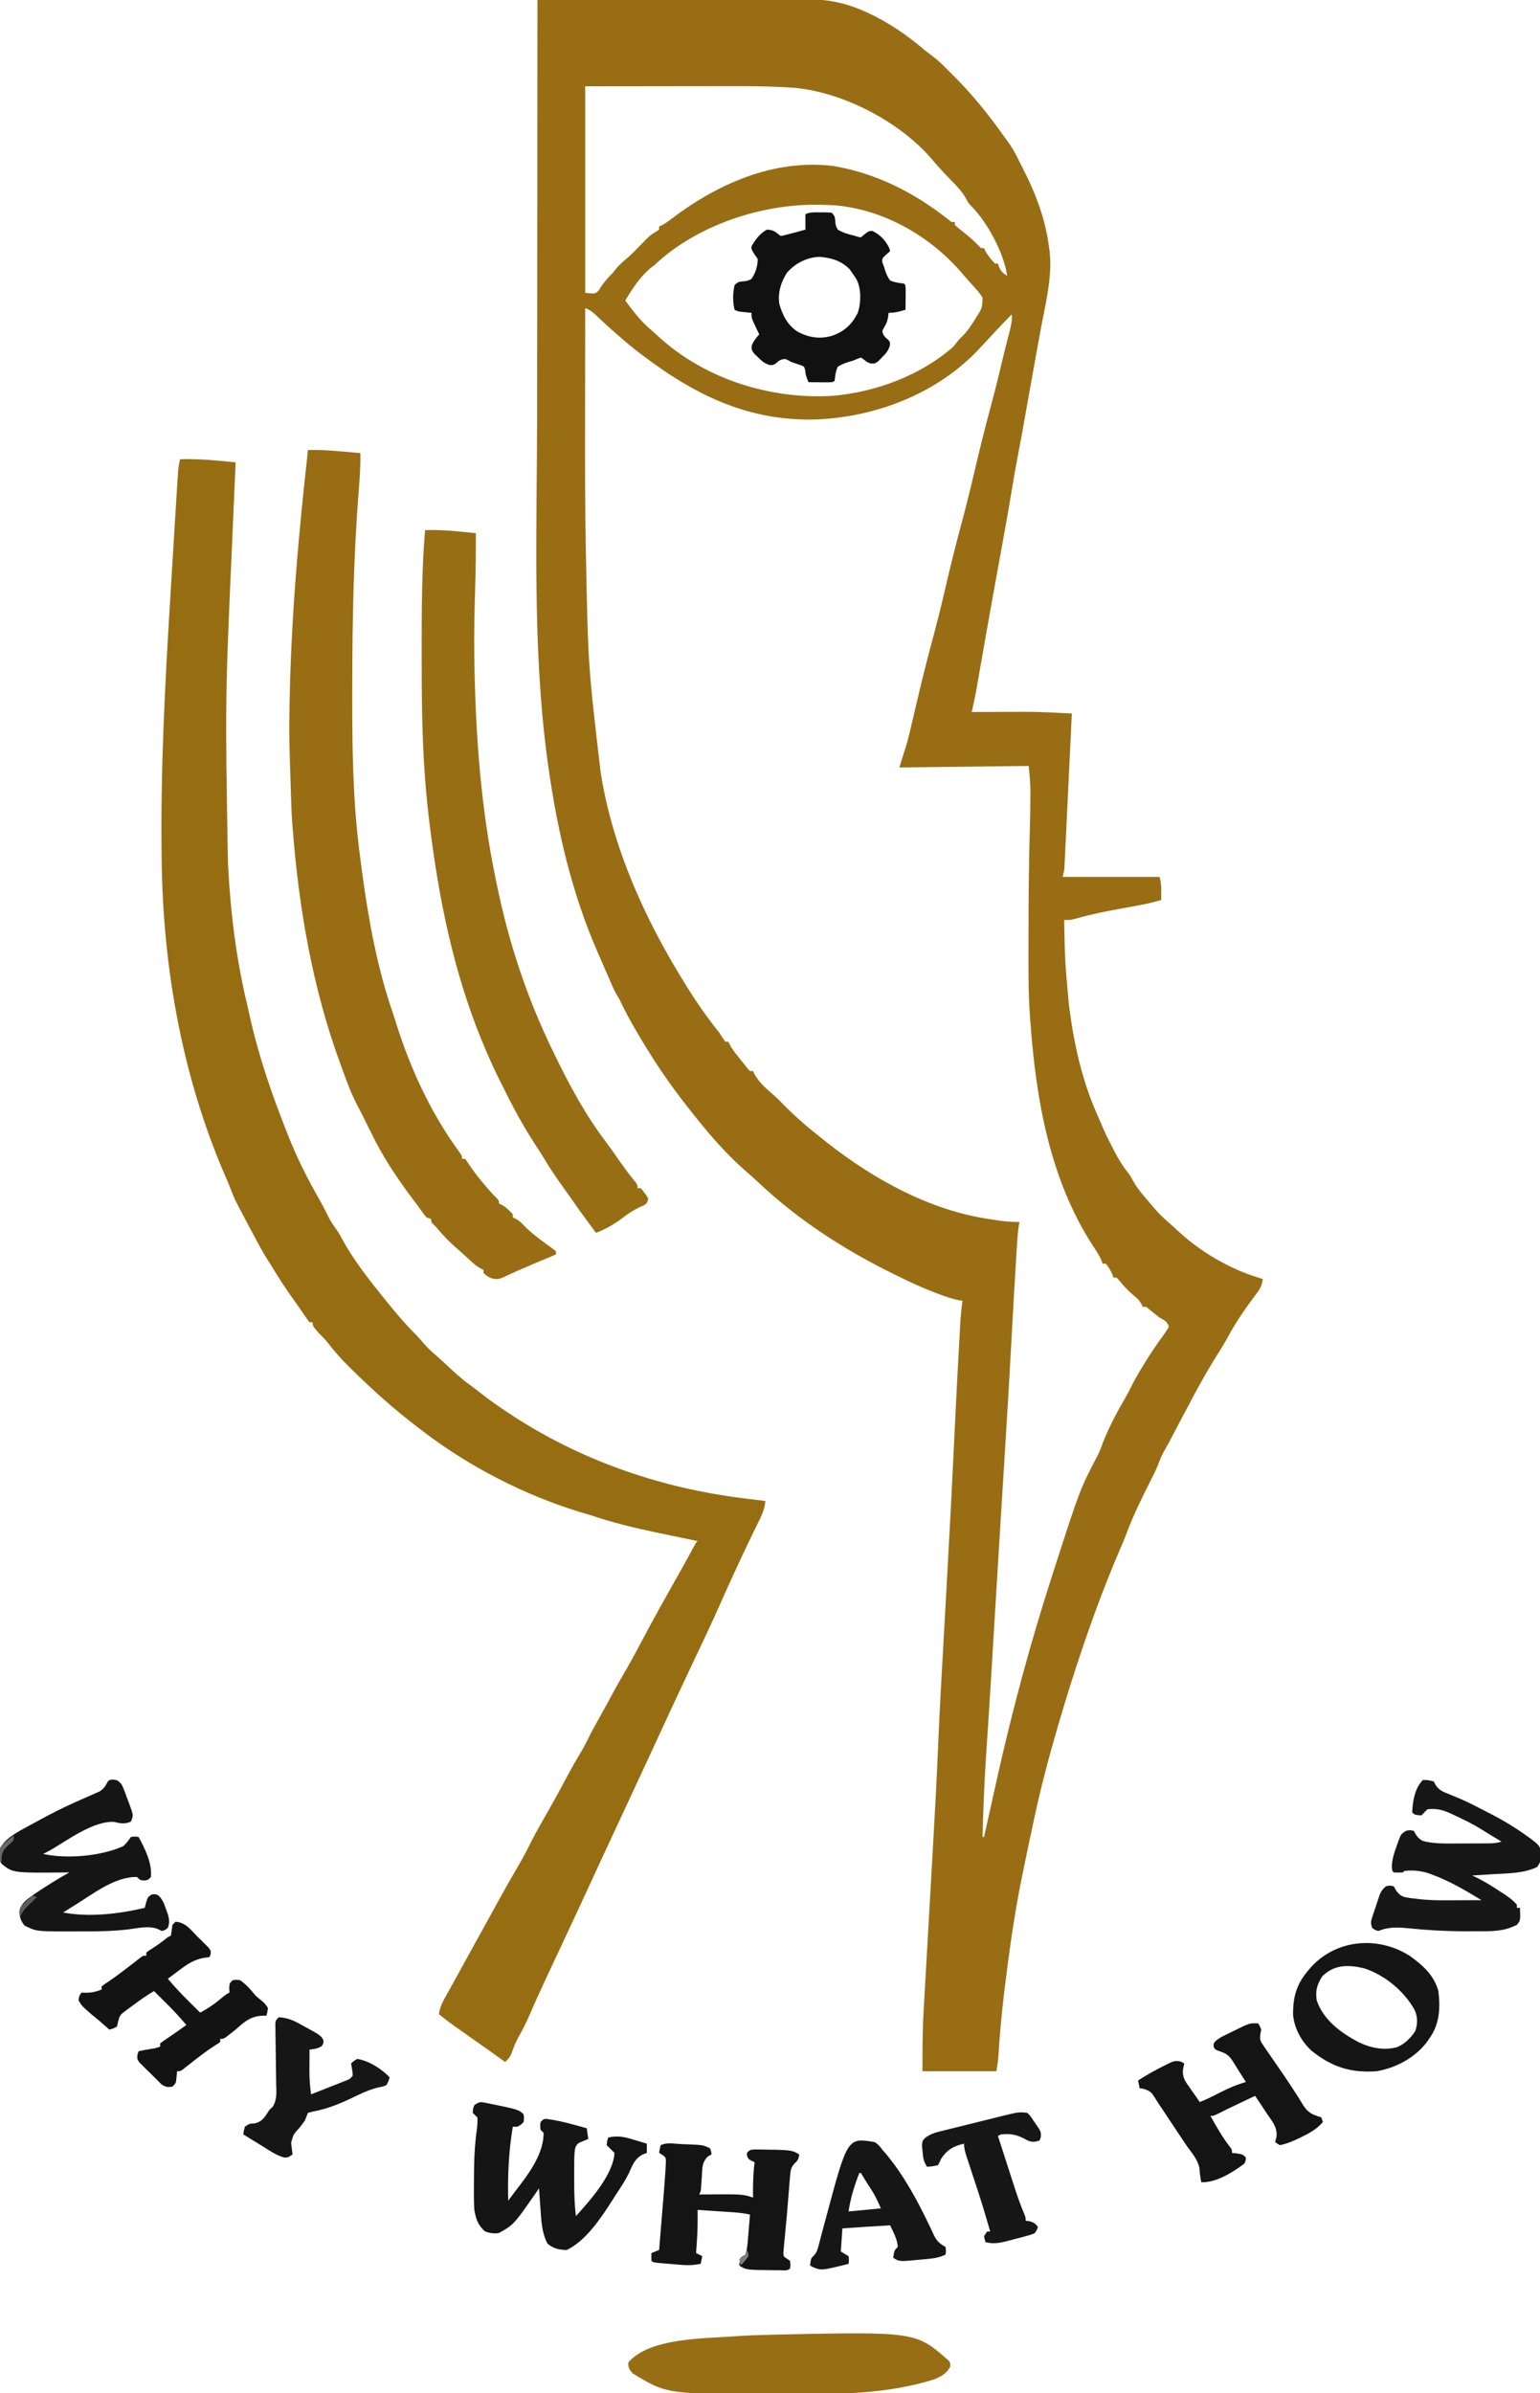 <?xml version="1.0" encoding="UTF-8"?>
<svg version="1.1" xmlns="http://www.w3.org/2000/svg" width="1000" height="1553">
<path d="M0 0 C24.531 -0.094 49.062 -0.164 73.593 -0.207 C84.985 -0.228 96.376 -0.256 107.767 -0.302 C117.7 -0.342 127.633 -0.367 137.566 -0.376 C142.822 -0.382 148.077 -0.394 153.333 -0.423 C158.289 -0.45 163.244 -0.458 168.2 -0.452 C170.01 -0.454 171.82 -0.461 173.63 -0.477 C187.751 -0.591 199.695 1.624 212.688 7.5 C213.429 7.833 214.17 8.167 214.934 8.51 C228.484 14.83 240.692 23.283 252 33 C254.295 34.786 256.606 36.548 258.93 38.297 C261.462 40.38 263.703 42.659 266 45 C267.1 46.091 268.202 47.181 269.305 48.27 C281.862 60.711 292.608 73.841 302.778 88.286 C303.598 89.436 304.431 90.576 305.276 91.706 C308.407 95.927 310.742 100.265 313 105 C313.639 106.254 314.282 107.505 314.93 108.754 C323.684 125.818 330.132 142.736 332.375 161.875 C332.472 162.616 332.569 163.357 332.669 164.12 C334.283 180.361 329.817 197.436 326.875 213.312 C326.474 215.501 326.074 217.689 325.675 219.878 C325.061 223.243 324.447 226.608 323.83 229.972 C322.453 237.488 321.101 245.008 319.77 252.531 C319.592 253.532 319.415 254.532 319.233 255.563 C318.557 259.388 317.881 263.213 317.207 267.039 C315.545 276.471 313.839 285.89 312.02 295.293 C310.616 302.568 309.333 309.856 308.137 317.168 C306.542 326.896 304.839 336.601 303.082 346.301 C302.952 347.018 302.822 347.736 302.688 348.476 C301.872 352.978 301.054 357.48 300.236 361.982 C298.935 369.141 297.639 376.301 296.344 383.461 C296.201 384.251 296.058 385.041 295.91 385.855 C292.784 403.136 289.73 420.429 286.716 437.73 C286.545 438.709 286.373 439.688 286.197 440.697 C285.885 442.479 285.575 444.261 285.267 446.043 C284.328 451.399 283.224 456.702 282 462 C283.223 461.995 284.446 461.99 285.706 461.984 C290.352 461.966 294.999 461.954 299.645 461.945 C301.636 461.94 303.626 461.933 305.617 461.925 C308.519 461.912 311.422 461.907 314.324 461.902 C315.178 461.897 316.032 461.892 316.912 461.887 C326.953 461.886 336.976 462.481 347 463 C346.37 476.23 345.736 489.46 345.096 502.69 C344.799 508.833 344.504 514.976 344.212 521.119 C343.93 527.046 343.644 532.972 343.356 538.898 C343.246 541.161 343.138 543.424 343.032 545.687 C342.882 548.852 342.728 552.018 342.573 555.183 C342.529 556.122 342.486 557.061 342.442 558.029 C342.398 558.893 342.355 559.757 342.31 560.647 C342.274 561.395 342.238 562.144 342.201 562.915 C342 565 342 565 341 569 C361.79 569 382.58 569 404 569 C404.887 572.55 405.105 575.142 405.062 578.75 C405.053 579.735 405.044 580.72 405.035 581.734 C405.018 582.856 405.018 582.856 405 584 C399.949 585.525 394.941 586.655 389.75 587.586 C388.155 587.88 386.56 588.174 384.965 588.469 C382.495 588.92 380.026 589.37 377.555 589.817 C367.901 591.57 358.436 593.533 349.004 596.252 C346 597 346 597 342 597 C342.553 624.061 342.553 624.061 345 651 C345.122 651.984 345.244 652.968 345.37 653.982 C348.34 677.238 353.572 700.775 363.062 722.312 C363.548 723.422 364.034 724.532 364.535 725.676 C365.019 726.773 365.502 727.87 366 729 C366.456 730.098 366.913 731.197 367.383 732.328 C369.303 736.812 371.552 741.118 373.812 745.438 C374.226 746.245 374.639 747.053 375.064 747.885 C377.576 752.687 380.328 757.011 383.693 761.263 C385 763 385 763 386.812 766.312 C389.784 771.736 394.017 776.305 398 781 C398.614 781.739 399.227 782.477 399.859 783.238 C403.256 787.25 406.842 790.775 410.859 794.164 C412.34 795.434 413.787 796.745 415.203 798.086 C429.767 811.83 448.839 823.141 468 829 C468.99 829.33 469.98 829.66 471 830 C470.455 834.195 469.137 836.55 466.562 839.875 C459.896 848.748 453.496 857.894 448.27 867.699 C445.389 872.919 442.137 877.932 439 883 C434.776 889.886 430.814 896.879 427 904 C426.404 905.11 425.809 906.22 425.195 907.363 C422.244 912.876 419.312 918.4 416.406 923.938 C415.965 924.778 415.524 925.618 415.069 926.484 C414.212 928.119 413.356 929.755 412.501 931.391 C410.655 934.912 408.785 938.403 406.785 941.84 C405.162 944.713 404.062 947.512 402.957 950.609 C401.515 954.212 399.728 957.63 397.974 961.09 C392.208 972.488 386.593 983.93 382.164 995.922 C380.931 999.181 379.577 1002.367 378.188 1005.562 C375.705 1011.3 373.326 1017.072 371 1022.875 C370.538 1024.023 370.538 1024.023 370.067 1025.194 C364.57 1038.969 359.548 1052.905 354.75 1066.938 C354.47 1067.755 354.191 1068.572 353.902 1069.414 C348.186 1086.157 342.942 1103.014 338 1120 C337.703 1121.016 337.703 1121.016 337.4 1122.052 C331.99 1140.571 327.06 1159.131 323 1178 C322.772 1179.058 322.772 1179.058 322.539 1180.137 C321.328 1185.755 320.129 1191.377 318.938 1197 C318.697 1198.132 318.697 1198.132 318.452 1199.287 C317.274 1204.853 316.13 1210.424 315 1216 C314.707 1217.437 314.707 1217.437 314.407 1218.904 C310.911 1236.129 308.199 1253.393 305.875 1270.812 C305.703 1272.087 305.53 1273.361 305.353 1274.674 C302.652 1294.697 300.489 1314.692 299.262 1334.859 C299.006 1337.924 298.506 1340.966 298 1344 C282.16 1344 266.32 1344 250 1344 C250 1330.649 250.003 1317.519 250.794 1304.232 C250.88 1302.706 250.966 1301.179 251.051 1299.653 C251.232 1296.416 251.417 1293.179 251.606 1289.942 C251.907 1284.77 252.199 1279.597 252.489 1274.424 C252.953 1266.195 253.423 1257.965 253.895 1249.736 C254.834 1233.381 255.762 1217.026 256.686 1200.671 C256.836 1198.019 256.986 1195.367 257.137 1192.715 C258.27 1172.687 259.352 1152.661 260.185 1132.617 C261.179 1108.716 262.571 1084.836 263.914 1060.952 C264.703 1046.923 265.482 1032.893 266.258 1018.863 C266.315 1017.823 266.315 1017.823 266.374 1016.761 C267.753 991.824 269.046 966.884 270.25 941.938 C270.328 940.316 270.407 938.695 270.485 937.074 C270.543 935.888 270.543 935.888 270.601 934.678 C270.787 930.827 270.974 926.976 271.16 923.125 C271.195 922.395 271.231 921.664 271.267 920.912 C272.018 905.417 272.835 889.927 273.688 874.438 C273.749 873.312 273.81 872.187 273.872 871.027 C274.041 867.933 274.213 864.84 274.387 861.746 C274.458 860.423 274.458 860.423 274.531 859.073 C274.822 854.01 275.316 849.025 276 844 C275.194 843.899 274.389 843.799 273.559 843.695 C269.198 842.843 265.216 841.429 261.062 839.875 C260.224 839.563 259.386 839.251 258.522 838.929 C250.811 836.011 243.391 832.643 236 829 C234.74 828.389 233.479 827.779 232.219 827.168 C199.794 811.329 169.353 791.785 143.098 766.914 C140.808 764.745 138.475 762.657 136.062 760.625 C123.383 749.674 112.368 737.104 102 724 C101.358 723.199 100.716 722.399 100.055 721.574 C89.93 708.889 80.518 695.827 72 682 C71.552 681.274 71.104 680.547 70.643 679.799 C64.828 670.332 59.192 660.879 54.402 650.848 C53.066 648.023 53.066 648.023 51.504 645.559 C49.692 642.476 48.372 639.301 47 636 C45.959 633.646 44.917 631.291 43.875 628.938 C42.92 626.746 41.969 624.553 41.021 622.359 C40.338 620.781 39.651 619.204 38.959 617.629 C22.214 579.293 12.756 538.297 7 497 C6.747 495.201 6.747 495.201 6.489 493.365 C-3.458 419.916 -0.327 343.12 -0.207 269.138 C-0.192 259.772 -0.19 250.406 -0.187 241.04 C-0.183 224.357 -0.17 207.675 -0.151 190.992 C-0.132 174.854 -0.118 158.716 -0.11 142.578 C-0.109 141.572 -0.109 140.565 -0.108 139.528 C-0.106 134.475 -0.103 129.422 -0.101 124.369 C-0.08 82.913 -0.045 41.456 0 0 Z M31 56 C31 100.22 31 144.44 31 190 C37.519 190.763 37.519 190.763 39.82 188.426 C40.466 187.38 40.466 187.38 41.125 186.312 C43.464 182.779 45.953 179.967 49 177 C49.619 176.196 50.237 175.391 50.875 174.562 C53.136 171.836 55.572 169.723 58.281 167.461 C61.344 164.858 64.091 161.945 66.875 159.051 C72.849 152.929 72.849 152.929 76.5 150.625 C77.325 150.089 78.15 149.553 79 149 C79 148.34 79 147.68 79 147 C79.584 146.726 80.168 146.453 80.77 146.171 C82.945 145.029 84.741 143.772 86.676 142.266 C116.682 119.413 153.072 103.195 191.5 107.625 C219.532 112.157 244.582 124.933 266.742 142.383 C268.808 144.194 268.808 144.194 271 144 C271 144.66 271 145.32 271 146 C272.658 147.475 274.378 148.881 276.125 150.25 C279.443 152.893 282.629 155.497 285.562 158.562 C286.367 159.367 287.171 160.171 288 161 C288.66 161 289.32 161 290 161 C290.227 161.536 290.454 162.072 290.688 162.625 C292.456 165.825 294.537 168.29 297 171 C297.66 171 298.32 171 299 171 C299.248 171.763 299.495 172.526 299.75 173.312 C301.11 176.236 302.316 177.3 305 179 C303.005 164.289 291.953 143.839 281.445 133.465 C280 132 280 132 278.273 128.812 C275.743 124.238 272.251 120.726 268.625 117 C267.324 115.647 266.025 114.293 264.727 112.938 C264.1 112.283 263.474 111.629 262.828 110.955 C260.561 108.53 258.401 106.028 256.264 103.488 C235.551 79.107 198.765 59.957 167 57 C150.662 55.808 134.284 55.866 117.914 55.902 C115.673 55.904 113.431 55.905 111.19 55.905 C103.002 55.911 94.813 55.925 86.625 55.938 C68.269 55.958 49.913 55.979 31 56 Z M76 172 C75.154 172.639 74.309 173.279 73.438 173.938 C66.455 179.846 61.698 187.232 57 195 C62.152 201.975 67.204 208.51 73.836 214.148 C76.061 216.053 78.215 218.023 80.375 220 C110.141 246.369 151.755 259.163 191.068 256.88 C218.992 254.716 248.877 243.664 270 225 C271.353 223.349 272.686 221.682 274 220 C274.81 219.22 275.619 218.44 276.453 217.637 C279.393 214.593 281.528 211.393 283.75 207.812 C284.347 206.87 284.347 206.87 284.957 205.908 C288.776 199.927 288.776 199.927 289 193 C287.379 190.638 285.859 188.705 283.938 186.625 C283.433 186.056 282.929 185.488 282.409 184.902 C281.404 183.77 280.393 182.644 279.376 181.523 C277.649 179.611 275.983 177.649 274.312 175.688 C253.851 152.627 224.638 136.072 193.562 133.25 C191.376 133.139 189.188 133.058 187 133 C185.684 132.96 184.368 132.92 183.012 132.879 C145.844 132.112 103.362 146.112 76 172 Z M31 200 C30.976 216.217 30.959 232.433 30.948 248.65 C30.943 256.186 30.936 263.723 30.925 271.259 C30.88 300.441 30.846 329.619 31.449 358.797 C31.469 359.775 31.489 360.753 31.51 361.76 C32.894 431.655 32.894 431.655 41 501 C41.145 501.888 41.29 502.777 41.44 503.692 C49.398 551.264 69.763 596.236 95 637 C95.557 637.911 96.114 638.823 96.688 639.762 C103.185 650.211 110.286 660.413 118 670 C118.701 671.093 119.403 672.186 120.125 673.312 C120.744 674.199 121.362 675.086 122 676 C122.66 676 123.32 676 124 676 C124.273 676.584 124.547 677.169 124.828 677.771 C126.758 681.441 129.414 684.523 132 687.75 C132.547 688.447 133.093 689.145 133.656 689.863 C134.182 690.522 134.708 691.181 135.25 691.859 C135.73 692.462 136.209 693.065 136.703 693.687 C137.131 694.12 137.559 694.553 138 695 C138.66 695 139.32 695 140 695 C140.227 695.536 140.454 696.072 140.688 696.625 C143.803 702.263 148.253 706.216 153.09 710.348 C155.52 712.45 157.758 714.7 160 717 C167.812 725.005 176.209 732.094 185 739 C185.99 739.785 186.98 740.57 188 741.379 C218.23 765.166 254.551 785.248 293 791 C293.659 791.1 294.318 791.2 294.997 791.303 C303.956 792.675 303.956 792.675 313 793 C312.773 794.202 312.773 794.202 312.541 795.428 C311.899 799.669 311.615 803.874 311.352 808.152 C311.298 809.015 311.245 809.878 311.19 810.768 C309.984 830.312 308.829 849.858 307.789 869.411 C306.297 897.35 304.603 925.274 302.848 953.197 C302.229 963.06 301.616 972.923 301.001 982.786 C300.847 985.261 300.693 987.737 300.539 990.213 C298.991 1015.036 297.491 1039.862 296.01 1064.689 C295.034 1081.065 294.049 1097.44 292.983 1113.81 C292.841 1115.991 292.699 1118.173 292.558 1120.354 C292.131 1126.939 291.698 1133.524 291.255 1140.108 C290.112 1157.399 289.463 1174.679 289 1192 C289.33 1192 289.66 1192 290 1192 C290.211 1191.046 290.422 1190.091 290.639 1189.108 C293.08 1178.069 295.534 1167.033 298 1156 C298.266 1154.808 298.532 1153.616 298.807 1152.388 C308.609 1108.684 320.256 1065.621 334 1023 C334.547 1021.298 334.547 1021.298 335.105 1019.562 C352.353 966.168 352.353 966.168 363.996 943.996 C365.238 941.527 366.141 938.96 367.078 936.363 C370.838 926.723 375.635 917.579 380.803 908.631 C382.621 905.481 384.356 902.327 385.953 899.059 C388.092 894.725 390.534 890.615 393.062 886.5 C393.767 885.345 393.767 885.345 394.485 884.166 C398.318 877.945 402.412 871.93 406.735 866.039 C407.899 864.411 408.96 862.71 410 861 C408.701 857.104 407.526 857.057 404 855 C401.635 853.174 399.308 851.309 396.988 849.426 C395.137 847.806 395.137 847.806 393 848 C392.746 847.407 392.492 846.814 392.23 846.203 C390.864 843.756 389.483 842.507 387.312 840.75 C383.596 837.629 380.51 834.26 377.445 830.504 C376.968 830.008 376.491 829.511 376 829 C375.34 829 374.68 829 374 829 C373.732 828.258 373.464 827.515 373.188 826.75 C372.047 824.109 370.906 822.144 369 820 C368.34 820 367.68 820 367 820 C366.754 819.304 366.508 818.608 366.254 817.891 C364.807 814.555 362.966 811.769 360.938 808.75 C332.544 765.254 323.615 712.976 320 662 C319.904 660.708 319.809 659.417 319.71 658.086 C318.66 642.396 318.845 626.661 318.871 610.944 C318.875 608.541 318.877 606.138 318.878 603.735 C318.89 581.937 319.074 560.154 319.714 538.364 C319.926 531.061 320.063 523.76 320.094 516.453 C320.103 515.256 320.103 515.256 320.113 514.035 C320.118 508.233 319.584 502.844 319 497 C277.42 497.495 277.42 497.495 235 498 C236.65 492.72 238.3 487.44 240 482 C241.028 478.022 242.017 474.063 242.938 470.062 C243.449 467.891 243.961 465.719 244.473 463.547 C244.982 461.365 245.491 459.182 246 457 C249.308 442.874 252.809 428.818 256.585 414.811 C259.375 404.456 261.964 394.075 264.389 383.63 C267.724 369.274 271.226 354.981 275.062 340.75 C278.028 329.749 280.813 318.728 283.389 307.63 C287.025 291.975 290.917 276.412 295.102 260.895 C297.508 251.94 299.739 242.961 301.836 233.93 C302.653 230.423 303.518 226.932 304.414 223.445 C304.648 222.533 304.882 221.62 305.122 220.68 C305.569 218.945 306.02 217.212 306.477 215.48 C307.482 211.568 308.288 208.078 308 204 C304.624 207.326 301.361 210.734 298.144 214.213 C295.687 216.869 293.211 219.507 290.735 222.145 C289.675 223.278 288.619 224.415 287.569 225.559 C260.776 254.715 221.12 270.313 182.062 272.137 C147.692 273.394 117.795 263.343 89 245 C87.997 244.364 86.994 243.729 85.961 243.074 C80.043 239.222 74.344 235.098 68.688 230.875 C68.03 230.384 67.372 229.893 66.694 229.387 C62.316 226.084 58.127 222.61 54 219 C53.336 218.429 52.672 217.858 51.988 217.27 C48.925 214.606 45.897 211.914 42.93 209.145 C42.394 208.647 41.859 208.149 41.307 207.635 C40.242 206.642 39.181 205.645 38.124 204.644 C35.748 202.43 34.123 201.041 31 200 Z " fill="#986D13" transform="translate(349,0)"/>
<path d="M0 0 C8.596 -0.264 16.972 0.184 25.523 1.008 C26.535 1.103 27.546 1.197 28.589 1.295 C31.059 1.527 33.53 1.762 36 2 C35.955 3.006 35.91 4.012 35.864 5.048 C35.257 18.686 34.668 32.325 34.087 45.963 C34.028 47.347 33.969 48.73 33.91 50.114 C29.182 155.533 29.182 155.533 31 261 C31.054 262.124 31.108 263.248 31.163 264.406 C32.676 294.186 36.39 323.999 43.294 353.018 C43.949 355.783 44.569 358.553 45.176 361.328 C50.882 386.988 59.309 411.613 69 436 C69.343 436.875 69.686 437.751 70.04 438.652 C75.592 452.809 82.304 466.206 89.846 479.402 C91.939 483.071 93.913 486.757 95.75 490.562 C97.465 494.086 99.424 497.131 101.773 500.258 C103.063 502.09 104.085 503.954 105.125 505.938 C112.474 519.481 122.362 532.037 132 544 C132.674 544.839 133.348 545.678 134.043 546.543 C139.97 553.852 146.029 561.029 152.688 567.688 C154.532 569.532 156.158 571.37 157.812 573.375 C160.506 576.552 163.425 579.223 166.598 581.914 C169.051 584.044 171.422 586.244 173.793 588.465 C178.325 592.706 182.811 596.848 187.871 600.461 C190.101 602.073 192.259 603.764 194.421 605.465 C202.006 611.406 209.878 616.821 218 622 C218.579 622.369 219.158 622.739 219.755 623.12 C263.484 650.739 312.838 667.437 364 674 C364.878 674.116 365.756 674.231 366.661 674.351 C371.104 674.935 375.548 675.489 380 676 C379.483 682.023 376.895 686.798 374.25 692.125 C373.247 694.183 372.246 696.241 371.246 698.301 C370.717 699.387 370.189 700.473 369.644 701.592 C366.808 707.471 364.058 713.391 361.312 719.312 C360.761 720.501 360.209 721.69 359.641 722.915 C356.253 730.239 352.928 737.588 349.673 744.972 C346.557 752.033 343.299 759.023 340 766 C339.48 767.1 339.48 767.1 338.949 768.222 C337.048 772.241 335.143 776.26 333.238 780.277 C323.377 801.08 313.699 821.967 304.062 842.875 C299.173 853.482 294.242 864.068 289.299 874.65 C285.189 883.449 281.089 892.253 277 901.062 C276.484 902.173 275.969 903.283 275.438 904.427 C272.961 909.765 270.489 915.106 268.023 920.449 C264.9 927.22 261.765 933.986 258.625 940.75 C258.341 941.362 258.057 941.975 257.764 942.606 C254.527 949.579 251.283 956.548 248 963.5 C244.457 971.01 240.941 978.534 237.438 986.062 C237.153 986.673 236.869 987.284 236.576 987.913 C233.314 994.926 230.106 1001.952 227.062 1009.062 C224.771 1014.388 222.206 1019.422 219.344 1024.461 C217.559 1027.833 216.234 1031.315 214.957 1034.906 C213.942 1037.128 212.822 1038.398 211 1040 C210.105 1039.359 209.211 1038.719 208.289 1038.059 C200.168 1032.246 200.168 1032.246 192 1026.5 C187.881 1023.624 183.78 1020.725 179.688 1017.812 C179.1 1017.396 178.513 1016.98 177.908 1016.551 C174.519 1014.133 171.225 1011.632 168 1009 C168.589 1005.236 169.663 1002.409 171.512 999.086 C172.023 998.159 172.534 997.232 173.061 996.277 C173.597 995.32 174.134 994.362 174.688 993.375 C175.205 992.44 175.723 991.506 176.256 990.543 C177.306 988.647 178.358 986.752 179.413 984.859 C180.996 982.007 182.562 979.146 184.121 976.281 C186.516 971.883 188.936 967.499 191.375 963.125 C194.539 957.445 197.686 951.757 200.816 946.059 C202.19 943.56 203.563 941.061 204.938 938.562 C205.282 937.936 205.626 937.31 205.981 936.664 C210.272 928.868 214.627 921.116 219.125 913.438 C222.382 907.878 225.404 902.291 228.211 896.488 C231.334 890.398 234.766 884.479 238.156 878.534 C243.075 869.908 247.837 861.204 252.5 852.438 C254.615 848.497 256.793 844.628 259.125 840.812 C260.983 837.763 262.686 834.71 264.25 831.5 C267.022 825.821 270.115 820.333 273.199 814.82 C275.739 810.277 278.239 805.718 280.688 801.125 C283.446 795.971 286.357 790.925 289.32 785.887 C293.777 778.227 297.876 770.366 302.041 762.545 C308.248 750.897 314.7 739.392 321.187 727.897 C322.354 725.828 323.521 723.758 324.688 721.688 C325.06 721.026 325.433 720.364 325.818 719.683 C328.566 714.797 331.256 709.881 333.906 704.941 C335 703 335 703 336 702 C335.414 701.88 334.829 701.76 334.225 701.636 C326.812 700.113 319.405 698.561 312 697 C310.851 696.759 309.703 696.519 308.52 696.271 C294.742 693.37 281.277 690.149 267.936 685.638 C265.272 684.76 262.573 684.014 259.875 683.25 C223.709 672.147 188.053 653.968 158 631 C156.956 630.21 155.912 629.42 154.836 628.605 C139.321 616.813 125.025 604.081 111.188 590.375 C110.399 589.6 109.611 588.825 108.799 588.026 C104.11 583.344 99.858 578.501 95.818 573.249 C94.003 571.004 92.06 569.019 90 567 C86 562.333 86 562.333 86 560 C85.34 560 84.68 560 84 560 C82.625 558.305 82.625 558.305 81 555.875 C78.901 552.781 76.798 549.699 74.598 546.676 C69.003 538.988 63.902 531.152 59 523 C58.128 521.623 57.254 520.248 56.375 518.875 C53.353 514.042 50.682 509.027 48 504 C47.643 503.332 47.287 502.663 46.919 501.975 C45.736 499.755 44.555 497.534 43.375 495.312 C43.003 494.612 42.631 493.911 42.247 493.19 C35.284 480.029 35.284 480.029 33.125 474.375 C31.612 470.496 29.991 466.685 28.312 462.875 C1.283 399.672 -10.974 330.555 -12 262 C-12.011 261.291 -12.022 260.582 -12.033 259.851 C-12.869 203.056 -9.913 146.313 -6.41 89.649 C-6.084 84.372 -5.762 79.094 -5.443 73.816 C-4.582 59.585 -3.716 45.355 -2.832 31.125 C-2.762 29.998 -2.693 28.871 -2.621 27.709 C-2.419 24.473 -2.211 21.236 -2 18 C-1.921 16.751 -1.842 15.501 -1.761 14.214 C-1.678 12.965 -1.596 11.716 -1.51 10.43 C-1.437 9.295 -1.363 8.161 -1.287 6.992 C-1.052 4.538 -0.69 2.357 0 0 Z " fill="#976D12" transform="translate(117,298)"/>
<path d="M0 0 C7.598 -0.153 15.06 0.32 22.625 1 C23.725 1.095 24.824 1.191 25.957 1.289 C28.638 1.522 31.319 1.759 34 2 C34.193 10.64 33.512 19.167 32.832 27.771 C29.683 68.389 28.804 108.919 28.755 149.645 C28.75 152.695 28.742 155.746 28.734 158.796 C28.686 179.317 28.845 199.796 29.906 220.293 C29.966 221.463 29.966 221.463 30.027 222.657 C30.835 238.024 32.322 253.313 34.395 268.561 C34.494 269.288 34.593 270.015 34.695 270.765 C34.795 271.502 34.896 272.24 35 273 C35.153 274.132 35.153 274.132 35.309 275.286 C39.475 305.912 45.135 336.749 55.32 366.009 C56.022 368.065 56.672 370.132 57.312 372.207 C66.345 401.105 79.871 430.452 97.855 454.953 C100 458 100 458 100 460 C100.66 460 101.32 460 102 460 C103.34 461.73 103.34 461.73 104.938 464.188 C107.961 468.64 111.206 472.781 114.688 476.875 C115.151 477.422 115.614 477.969 116.092 478.532 C118.095 480.871 120.119 483.115 122.332 485.258 C124 487 124 487 124 489 C124.557 489.227 125.114 489.454 125.688 489.688 C128.662 491.376 130.72 493.467 133 496 C133 496.66 133 497.32 133 498 C133.594 498.264 134.189 498.529 134.801 498.801 C137.081 500.044 138.431 501.292 140.188 503.188 C144.801 507.939 149.998 511.826 155.352 515.703 C156.081 516.234 156.811 516.765 157.562 517.312 C158.224 517.783 158.885 518.254 159.566 518.738 C160.039 519.155 160.513 519.571 161 520 C161 520.66 161 521.32 161 522 C159.905 522.461 159.905 522.461 158.788 522.93 C155.42 524.348 152.054 525.768 148.688 527.188 C147.54 527.67 146.392 528.153 145.209 528.65 C138.827 531.344 132.507 534.113 126.261 537.111 C123.12 538.346 121.127 538.22 118 537 C115.625 535.562 115.625 535.562 114 534 C114 533.34 114 532.68 114 532 C113.435 531.754 112.871 531.508 112.289 531.254 C109.601 529.781 107.627 528.017 105.375 525.938 C101.886 522.731 98.371 519.567 94.812 516.438 C91.073 513.08 87.698 509.578 84.473 505.727 C83.023 503.965 83.023 503.965 81.309 502.398 C80 501 80 501 80 499 C79.01 498.67 78.02 498.34 77 498 C75.605 496.434 75.605 496.434 74.188 494.438 C73.662 493.708 73.136 492.978 72.594 492.227 C72.068 491.492 71.542 490.757 71 490 C70.065 488.769 69.128 487.54 68.188 486.312 C57.94 472.622 48.382 458.442 41 443 C40.003 440.988 38.997 438.979 37.99 436.972 C36.949 434.898 35.914 432.82 34.879 430.742 C33.803 428.589 32.711 426.451 31.59 424.32 C28.026 417.513 25.401 410.411 22.796 403.197 C22.227 401.627 21.652 400.06 21.073 398.495 C2.941 349.279 -5.987 297.174 -10 245 C-10.064 244.186 -10.128 243.372 -10.193 242.533 C-10.602 237.026 -10.826 231.52 -11 226 C-11.021 225.347 -11.042 224.694 -11.063 224.022 C-12.303 184.918 -12.303 184.918 -12 167 C-11.984 165.992 -11.984 165.992 -11.967 164.965 C-11.049 109.661 -6.19 54.951 0 0 Z " fill="#986D13" transform="translate(200,292)"/>
<path d="M0 0 C11.081 -0.413 21.996 0.837 33 2 C33.062 13.579 32.914 25.134 32.572 36.708 C32.133 51.807 31.755 66.894 32 82 C32.018 83.213 32.036 84.426 32.054 85.676 C32.809 132.971 36.283 180.641 46 227 C46.223 228.088 46.445 229.176 46.675 230.297 C54.418 267.907 66.191 303.49 83 338 C83.598 339.234 83.598 339.234 84.208 340.493 C93.586 359.76 103.939 379.154 116.93 396.25 C120.335 400.774 123.546 405.437 126.79 410.078 C129.417 413.819 132.095 417.466 135 421 C138 424.75 138 424.75 138 427 C138.66 427 139.32 427 140 427 C141.324 428.426 141.324 428.426 142.688 430.312 C143.374 431.235 143.374 431.235 144.074 432.176 C144.532 433.079 144.532 433.079 145 434 C144 437 144 437 141.996 438.176 C140.73 438.738 140.73 438.738 139.438 439.312 C135.216 441.313 131.736 443.575 128.074 446.449 C122.802 450.391 117.16 453.68 111 456 C99.957 441.022 99.957 441.022 94.805 433.578 C93.431 431.616 92.041 429.671 90.633 427.734 C85.794 421.067 81.246 414.333 76.992 407.27 C75.274 404.45 73.505 401.682 71.697 398.921 C63.942 387.068 57.221 374.721 51 362 C50.52 361.062 50.041 360.123 49.547 359.156 C45.339 350.918 41.543 342.541 38 334 C37.629 333.106 37.257 332.212 36.875 331.291 C18.449 286.418 8.893 238.986 3 191 C2.914 190.31 2.828 189.621 2.739 188.91 C1.581 179.623 0.685 170.333 0 161 C-0.051 160.306 -0.102 159.611 -0.155 158.896 C-2.035 132.85 -2.184 106.787 -2.188 80.688 C-2.188 79.91 -2.189 79.133 -2.189 78.333 C-2.205 52.226 -2.147 26.035 0 0 Z " fill="#986E14" transform="translate(276,344)"/>
<path d="M0 0 C91.812 -1.953 91.812 -1.953 112.981 16.57 C114.263 18.066 114.263 18.066 114.388 20.441 C112.478 24.897 108.404 27.202 104.033 28.967 C74.215 38.426 43.12 38.705 12.189 38.516 C8.444 38.5 4.7 38.51 0.955 38.52 C-69.657 38.664 -69.657 38.664 -91.925 25.129 C-94.123 22.627 -94.901 21.421 -94.737 18.066 C-80.893 1.839 -45.095 2.604 -25.737 1.066 C-17.162 0.461 -8.592 0.208 0 0 Z " fill="#986E14" transform="translate(502.737,1514.934)"/>
<path d="M0 0 C1.034 -0.018 1.034 -0.018 2.09 -0.037 C3.895 -0.042 5.699 0.066 7.5 0.188 C9.903 2.59 9.672 3.3 9.938 6.562 C10.305 9.024 10.305 9.024 11.5 11.188 C14.981 13.255 18.583 14.245 22.5 15.188 C23.226 15.425 23.951 15.662 24.699 15.906 C25.293 15.999 25.888 16.092 26.5 16.188 C27.304 15.527 28.109 14.867 28.938 14.188 C31.5 12.188 31.5 12.188 33.875 12 C38.872 14.26 42.544 18.233 44.938 23.125 C45.123 23.806 45.309 24.486 45.5 25.188 C44.654 25.909 43.809 26.631 42.938 27.375 C40.272 29.851 40.272 29.851 40.438 32.438 C40.788 33.345 41.139 34.252 41.5 35.188 C41.718 35.929 41.936 36.67 42.16 37.434 C43.043 40.001 43.881 42.002 45.5 44.188 C48.47 45.503 51.299 45.824 54.5 46.188 C55.5 47.188 55.5 47.188 55.598 50.785 C55.591 52.273 55.579 53.762 55.562 55.25 C55.558 56.009 55.553 56.767 55.549 57.549 C55.537 59.428 55.519 61.308 55.5 63.188 C51.623 64.38 48.584 65.188 44.5 65.188 C44.397 66.054 44.294 66.92 44.188 67.812 C43.5 71.188 43.5 71.188 41.812 74.312 C40.198 77.026 40.198 77.026 41.125 79.375 C42.435 81.236 42.435 81.236 44.188 82.625 C45.5 84.188 45.5 84.188 45.348 86.48 C44.287 89.867 42.739 91.549 40.25 94.062 C39.482 94.864 38.713 95.666 37.922 96.492 C35.5 98.188 35.5 98.188 32.828 98.051 C30.5 97.188 30.5 97.188 28.5 95.5 C27.84 95.067 27.18 94.634 26.5 94.188 C24.809 94.79 23.145 95.469 21.5 96.188 C20.64 96.436 19.78 96.685 18.895 96.941 C16.165 97.796 13.905 98.627 11.5 100.188 C10.091 103.162 9.809 105.943 9.5 109.188 C8.5 110.188 8.5 110.188 4.902 110.285 C3.414 110.278 1.926 110.267 0.438 110.25 C-0.321 110.245 -1.08 110.241 -1.861 110.236 C-3.741 110.225 -5.62 110.207 -7.5 110.188 C-8.638 107.509 -9.486 105.489 -9.625 102.562 C-10.239 100.085 -10.239 100.085 -12.199 99.277 C-13.621 98.754 -15.057 98.268 -16.504 97.816 C-18.5 97.188 -18.5 97.188 -20.75 95.938 C-22.492 95.026 -22.492 95.026 -24.5 95.375 C-26.615 96.115 -26.615 96.115 -28.438 97.812 C-30.5 99.188 -30.5 99.188 -32.824 99.039 C-36.185 97.97 -37.877 96.411 -40.375 93.938 C-41.177 93.169 -41.979 92.401 -42.805 91.609 C-44.5 89.188 -44.5 89.188 -44.387 86.566 C-43.275 83.584 -41.599 81.557 -39.5 79.188 C-39.861 78.428 -40.222 77.669 -40.594 76.887 C-41.058 75.893 -41.522 74.899 -42 73.875 C-42.464 72.889 -42.928 71.903 -43.406 70.887 C-44.5 68.188 -44.5 68.188 -44.5 65.188 C-45.126 65.127 -45.753 65.066 -46.398 65.004 C-47.624 64.878 -47.624 64.878 -48.875 64.75 C-50.093 64.628 -50.093 64.628 -51.336 64.504 C-53.5 64.188 -53.5 64.188 -55.5 63.188 C-56.808 57.886 -56.691 52.493 -55.5 47.188 C-53.11 44.798 -52.372 44.99 -49.125 44.688 C-46.675 44.312 -46.675 44.312 -44.5 43.188 C-41.859 39.181 -40.5 34.979 -40.5 30.188 C-41.521 28.733 -41.521 28.733 -42.562 27.25 C-44.5 24.188 -44.5 24.188 -44.562 22.188 C-42.264 17.861 -38.872 13.51 -34.5 11.188 C-31.408 11.342 -29.908 11.856 -27.5 13.812 C-25.587 15.459 -25.587 15.459 -23.238 14.871 C-20.377 14.157 -17.529 13.413 -14.688 12.625 C-13.224 12.221 -13.224 12.221 -11.73 11.809 C-10.994 11.604 -10.258 11.399 -9.5 11.188 C-9.5 7.888 -9.5 4.588 -9.5 1.188 C-6.466 -0.33 -3.325 0.003 0 0 Z M-21.5 39.188 C-25.444 45.416 -27.404 51.766 -26.5 59.188 C-24.478 66.569 -21.084 73.285 -14.477 77.469 C-7.109 81.303 0.008 82.433 8.062 80 C16.013 77.044 20.666 72.761 24.5 65.188 C26.677 58.656 26.839 49.973 23.812 43.688 C23.081 42.495 22.311 41.326 21.5 40.188 C20.758 39.115 20.015 38.042 19.25 36.938 C13.656 31.344 7.543 29.53 -0.188 28.875 C-8.345 29.014 -16.219 33.036 -21.5 39.188 Z " fill="#111111" transform="translate(532.5,137.812)"/>
<path d="M0 0 C3.162 0.301 3.645 0.862 5.625 3.25 C7.131 6.272 8.218 9.455 9.375 12.625 C9.704 13.476 10.032 14.327 10.371 15.203 C13.329 23.215 13.329 23.215 11.625 27.25 C8.156 28.984 4.603 28.523 0.938 27.5 C-11.855 26.535 -28.236 38.387 -38.922 44.805 C-41.039 46.052 -43.162 47.185 -45.375 48.25 C-30.017 51.663 -7.805 49.7 6.625 43.25 C8.71 41.393 10.004 39.551 11.625 37.25 C14.438 36.875 14.438 36.875 16.625 37.25 C20.883 45.158 25.406 54.065 24.625 63.25 C22.625 65.25 22.625 65.25 20.125 65.5 C17.625 65.25 17.625 65.25 15.625 63.25 C1.571 62.765 -12.834 74.083 -24.375 81.25 C-25.271 81.804 -26.167 82.359 -27.09 82.93 C-28.856 84.029 -30.617 85.138 -32.375 86.25 C-15.275 89.507 3.802 87.144 20.625 83.25 C20.906 82.129 21.187 81.007 21.477 79.852 C22.625 76.25 22.625 76.25 25 74.625 C27.625 74.25 27.625 74.25 29.613 75.297 C32.342 77.946 33.186 80.548 34.438 84.125 C34.877 85.339 35.317 86.554 35.77 87.805 C36.615 91.208 36.77 92.975 35.625 96.25 C33.812 97.688 33.812 97.688 31.625 98.25 C31.007 97.935 30.388 97.621 29.751 97.297 C24.014 94.472 16.081 96.458 9.938 97.234 C0.091 98.366 -9.672 98.556 -19.576 98.511 C-22.401 98.5 -25.226 98.511 -28.051 98.523 C-49.794 98.541 -49.794 98.541 -57.5 94.688 C-59.834 91.653 -60.625 89.42 -60.793 85.602 C-59.786 79.935 -54.896 77.011 -50.436 73.896 C-43.269 69.028 -35.925 64.496 -28.375 60.25 C-29.344 60.262 -30.314 60.273 -31.312 60.285 C-64.877 60.568 -64.877 60.568 -72.086 54.906 C-74.169 52.23 -74.222 50.04 -74.098 46.719 C-71.77 38.768 -61.658 33.869 -54.855 30.109 C-53.707 29.496 -52.558 28.882 -51.375 28.25 C-50.017 27.505 -48.659 26.761 -47.301 26.016 C-40.132 22.131 -32.917 18.458 -25.477 15.117 C-23.712 14.324 -23.712 14.324 -21.913 13.514 C-19.588 12.478 -17.257 11.456 -14.919 10.448 C-13.32 9.737 -13.32 9.737 -11.688 9.012 C-10.735 8.599 -9.782 8.186 -8.801 7.76 C-5.931 5.974 -4.905 4.222 -3.375 1.25 C-2.375 0.25 -2.375 0.25 0 0 Z " fill="#151515" transform="translate(73.375,1154.75)"/>
<path d="M0 0 C3.438 0.062 3.438 0.062 7 1 C7.63 2.164 7.63 2.164 8.273 3.352 C10.574 6.88 13.404 7.851 17.188 9.312 C18.637 9.909 20.085 10.51 21.531 11.113 C22.272 11.421 23.014 11.728 23.777 12.045 C29.996 14.716 35.989 17.895 42 21 C43.146 21.588 44.292 22.176 45.473 22.781 C52.987 26.722 60.115 31.037 67 36 C68.361 36.957 68.361 36.957 69.75 37.934 C75.564 42.449 75.564 42.449 76.727 46.586 C76.957 50.727 76.635 53.153 74.125 56.5 C65.453 60.662 55.309 60.554 45.875 61.125 C44.523 61.212 43.172 61.299 41.82 61.387 C38.547 61.597 35.274 61.801 32 62 C33.14 62.547 34.279 63.093 35.453 63.656 C40.088 65.976 44.412 68.672 48.75 71.5 C49.862 72.21 49.862 72.21 50.996 72.934 C54.681 75.322 58.161 77.594 61 81 C61 81.66 61 82.32 61 83 C61.66 83 62.32 83 63 83 C63.315 91.182 63.315 91.182 61 94 C54.163 97.55 47.714 98.155 40.129 98.168 C39.002 98.174 39.002 98.174 37.853 98.18 C35.423 98.19 32.993 98.19 30.562 98.188 C29.321 98.189 29.321 98.189 28.053 98.19 C15.343 98.188 2.853 97.517 -9.792 96.205 C-16.801 95.554 -22.48 95.372 -29 98 C-31.25 97.312 -31.25 97.312 -33 96 C-34.161 92.516 -33.796 91.617 -32.672 88.219 C-32.214 86.832 -32.214 86.832 -31.746 85.418 C-31.417 84.455 -31.089 83.492 -30.75 82.5 C-30.437 81.537 -30.124 80.574 -29.801 79.582 C-29.49 78.658 -29.179 77.734 -28.859 76.781 C-28.575 75.936 -28.292 75.091 -27.999 74.221 C-26.949 71.886 -25.985 70.598 -24 69 C-21.562 68.438 -21.562 68.438 -19 69 C-18.443 69.949 -17.886 70.897 -17.312 71.875 C-14.418 75.786 -12.65 75.961 -8.023 76.676 C-7.026 76.783 -6.028 76.89 -5 77 C-4.352 77.086 -3.704 77.172 -3.037 77.261 C5.33 78.272 13.714 78.11 22.125 78.062 C23.669 78.057 25.214 78.053 26.758 78.049 C30.505 78.038 34.253 78.021 38 78 C27.933 71.869 17.876 65.905 6.812 61.75 C6.073 61.463 5.333 61.176 4.571 60.881 C-0.928 58.932 -6.182 58.428 -12 59 C-12.33 59.33 -12.66 59.66 -13 60 C-16 60.125 -16 60.125 -19 60 C-20 59 -20 59 -20.238 55.988 C-19.959 51.309 -18.791 47.557 -17.188 43.188 C-16.926 42.425 -16.665 41.663 -16.396 40.877 C-14.384 35.256 -14.384 35.256 -11 33 C-8.562 32.5 -8.562 32.5 -6 33 C-5.443 33.949 -4.886 34.898 -4.312 35.875 C-1.325 39.913 0.512 39.831 5.258 40.649 C9.394 41.178 13.456 41.267 17.621 41.23 C18.921 41.23 18.921 41.23 20.247 41.229 C22.058 41.226 23.869 41.218 25.679 41.206 C28.455 41.187 31.23 41.185 34.006 41.186 C35.773 41.181 37.541 41.175 39.309 41.168 C40.137 41.167 40.965 41.166 41.818 41.165 C45.127 41.137 47.839 41.054 51 40 C50.394 39.636 49.788 39.273 49.164 38.898 C48.326 38.396 47.488 37.893 46.625 37.375 C45.697 36.822 44.769 36.269 43.812 35.699 C42.131 34.684 40.461 33.65 38.812 32.582 C33.075 28.925 27.035 25.991 20.875 23.125 C20.028 22.719 19.18 22.313 18.307 21.895 C12.93 19.451 8.915 18.35 3 19 C1.628 20.294 0.288 21.623 -1 23 C-5.3 22.7 -5.3 22.7 -7 21 C-6.653 13.714 -5.361 5.361 0 0 Z " fill="#171717" transform="translate(924,1155)"/>
<path d="M0 0 C21.286 4.349 21.286 4.349 24.375 7.438 C24.688 9.812 24.688 9.812 24.375 12.438 C22.562 14.25 22.562 14.25 20.375 15.438 C19.385 15.438 18.395 15.438 17.375 15.438 C14.665 31.533 13.994 47.128 14.375 63.438 C14.956 62.66 14.956 62.66 15.549 61.868 C17.837 58.812 20.126 55.759 22.465 52.742 C29.6 43.36 37.398 31.691 37.375 19.438 C36.715 18.777 36.055 18.117 35.375 17.438 C35.125 14.938 35.125 14.938 35.375 12.438 C37.375 10.438 37.375 10.438 39.185 10.371 C45.081 11.13 50.711 12.414 56.438 14 C57.303 14.234 58.169 14.468 59.061 14.709 C61.167 15.279 63.271 15.858 65.375 16.438 C65.87 19.902 65.87 19.902 66.375 23.438 C65.809 23.657 65.243 23.876 64.66 24.102 C63.927 24.419 63.193 24.736 62.438 25.062 C61.707 25.364 60.976 25.666 60.223 25.977 C57.512 28.12 57.773 30.058 57.375 33.438 C57.286 35.702 57.244 37.968 57.242 40.234 C57.241 41.523 57.24 42.812 57.238 44.141 C57.24 44.806 57.242 45.472 57.245 46.158 C57.25 48.168 57.245 50.178 57.238 52.188 C57.245 59.334 57.455 66.347 58.375 73.438 C67.388 63.475 82.72 46.435 83.375 32.438 C81.729 30.75 80.063 29.083 78.375 27.438 C78.562 24.625 78.562 24.625 79.375 22.438 C85.497 21.065 89.88 22.044 95.812 23.875 C96.639 24.118 97.466 24.361 98.318 24.611 C100.341 25.208 102.359 25.821 104.375 26.438 C104.375 28.418 104.375 30.398 104.375 32.438 C103.344 32.85 102.312 33.263 101.25 33.688 C96.533 36.368 95.084 40.455 92.891 45.234 C90.507 50.273 87.445 54.797 84.375 59.438 C83.613 60.637 82.853 61.838 82.094 63.039 C74.819 74.417 64.777 89.588 52.375 95.438 C47.483 95.391 43.626 94.501 39.875 91.312 C36 83.885 35.823 75.643 35.25 67.438 C35.164 66.281 35.077 65.125 34.988 63.934 C34.778 61.102 34.573 58.27 34.375 55.438 C33.769 56.321 33.163 57.204 32.539 58.113 C18.105 78.892 18.105 78.892 8.375 84.438 C5.155 84.956 2.452 84.499 -0.625 83.438 C-5.244 79.409 -6.54 75.421 -7.625 69.438 C-7.804 66.737 -7.906 64.145 -7.891 61.449 C-7.893 60.712 -7.896 59.975 -7.899 59.215 C-7.902 56.852 -7.89 54.489 -7.875 52.125 C-7.873 51.322 -7.871 50.518 -7.87 49.69 C-7.842 38.987 -7.527 28.434 -6.062 17.816 C-5.692 14.952 -5.408 12.316 -5.625 9.438 C-6.141 8.943 -6.656 8.447 -7.188 7.938 C-7.662 7.442 -8.136 6.947 -8.625 6.438 C-8.5 3.875 -8.5 3.875 -7.625 1.438 C-4.193 -0.85 -3.833 -0.754 0 0 Z " fill="#151515" transform="translate(315.625,1364.562)"/>
<path d="M0 0 C1.628 0.053 1.628 0.053 3.289 0.107 C13.729 0.535 13.729 0.535 18.25 2.688 C19.125 4.812 19.125 4.812 19.25 6.688 C18.051 7.364 18.051 7.364 16.828 8.055 C13.045 11.918 13.281 15.58 13 20.812 C12.873 22.628 12.743 24.443 12.609 26.258 C12.563 27.06 12.516 27.862 12.468 28.688 C12.25 30.688 12.25 30.688 11.25 32.688 C12.704 32.67 12.704 32.67 14.188 32.652 C39.523 32.445 39.523 32.445 46.25 34.688 C46.238 33.865 46.227 33.043 46.215 32.195 C46.159 25.284 46.383 18.546 47.25 11.688 C46.287 11.254 46.287 11.254 45.305 10.812 C43.25 9.688 43.25 9.688 42.375 7.688 C42.334 7.027 42.292 6.367 42.25 5.688 C44.25 3.688 44.25 3.688 47.27 3.457 C71.21 3.728 71.21 3.728 76.25 6.688 C75.848 9.504 75.442 10.518 73.264 12.439 C70.683 15.32 70.592 17.084 70.273 20.91 C70.161 22.159 70.048 23.408 69.932 24.694 C69.829 26.046 69.726 27.398 69.625 28.75 C69.51 30.135 69.394 31.519 69.277 32.903 C69.039 35.749 68.812 38.596 68.592 41.444 C68.273 45.514 67.881 49.574 67.48 53.637 C67.257 56.07 67.034 58.504 66.812 60.938 C66.636 62.649 66.636 62.649 66.457 64.395 C66.325 65.971 66.325 65.971 66.191 67.578 C66.106 68.496 66.02 69.414 65.932 70.36 C66.008 72.863 66.008 72.863 68.234 74.343 C69.232 75.008 69.232 75.008 70.25 75.688 C70.562 78.312 70.562 78.312 70.25 80.688 C68.544 82.393 66.406 81.819 64.132 81.827 C63.076 81.82 63.076 81.82 62 81.812 C60.926 81.807 60.926 81.807 59.831 81.802 C41.662 81.629 41.662 81.629 37.25 78.688 C37.562 76.312 37.562 76.312 38.25 73.688 C39.24 73.028 40.23 72.368 41.25 71.688 C42.222 68.773 42.533 66.412 42.785 63.363 C42.916 61.821 42.916 61.821 43.049 60.248 C43.136 59.176 43.223 58.104 43.312 57 C43.403 55.917 43.494 54.833 43.588 53.717 C43.812 51.041 44.032 48.364 44.25 45.688 C40.303 44.799 36.452 44.419 32.418 44.152 C31.126 44.065 29.833 43.978 28.502 43.889 C27.147 43.801 25.792 43.713 24.438 43.625 C23.063 43.534 21.689 43.442 20.314 43.35 C16.96 43.126 13.605 42.905 10.25 42.688 C10.256 43.452 10.262 44.217 10.268 45.005 C10.294 51.173 10.193 57.286 9.75 63.438 C9.678 64.501 9.678 64.501 9.605 65.586 C9.491 67.287 9.371 68.987 9.25 70.688 C10.57 71.347 11.89 72.007 13.25 72.688 C12.92 74.338 12.59 75.987 12.25 77.688 C8.094 78.51 4.448 78.728 0.23 78.383 C-1.426 78.249 -1.426 78.249 -3.115 78.113 C-4.253 78.014 -5.39 77.915 -6.562 77.812 C-8.298 77.675 -8.298 77.675 -10.068 77.535 C-18.615 76.823 -18.615 76.823 -19.75 75.688 C-19.791 74.021 -19.793 72.354 -19.75 70.688 C-17.275 69.698 -17.275 69.698 -14.75 68.688 C-14.175 61.75 -13.606 54.813 -13.041 47.875 C-12.848 45.518 -12.654 43.161 -12.459 40.804 C-12.177 37.404 -11.901 34.003 -11.625 30.602 C-11.538 29.559 -11.45 28.517 -11.36 27.444 C-11.126 24.526 -10.927 21.609 -10.75 18.688 C-10.686 17.744 -10.622 16.801 -10.556 15.829 C-10.519 14.938 -10.483 14.048 -10.445 13.13 C-10.407 12.345 -10.368 11.559 -10.329 10.749 C-10.577 8.48 -10.577 8.48 -12.769 6.91 C-13.423 6.506 -14.076 6.103 -14.75 5.688 C-14.375 3.25 -14.375 3.25 -13.75 0.688 C-9.705 -1.335 -4.428 -0.189 0 0 Z " fill="#141414" transform="translate(442.75,1391.312)"/>
<path d="M0 0 C1.062 1.625 1.062 1.625 2 4 C1.8 4.942 1.6 5.885 1.395 6.855 C0.919 10.648 1.473 11.602 3.625 14.688 C4.267 15.63 4.909 16.572 5.57 17.543 C5.947 18.078 6.324 18.614 6.712 19.166 C8.766 22.091 10.774 25.048 12.791 28 C13.932 29.669 15.075 31.336 16.221 33.002 C19.226 37.373 22.173 41.762 25 46.25 C25.527 47.08 26.054 47.91 26.598 48.766 C27.499 50.202 28.384 51.649 29.246 53.109 C32.481 58.242 35.489 59.163 41 61 C41.33 61.99 41.66 62.98 42 64 C38.15 68.292 34.299 70.707 29.125 73.188 C28.443 73.53 27.761 73.872 27.059 74.225 C22.788 76.319 18.676 78.064 14 79 C12.515 78.01 12.515 78.01 11 77 C11.289 75.886 11.578 74.772 11.875 73.625 C12.605 67.594 9.308 63.768 6 59 C4.541 56.792 3.083 54.584 1.625 52.375 C0.419 50.582 -0.789 48.79 -2 47 C-5.001 48.415 -8 49.832 -11 51.25 C-11.839 51.646 -12.678 52.041 -13.543 52.449 C-17.557 54.347 -21.548 56.271 -25.5 58.297 C-29 60 -29 60 -31 60 C-27.152 66.926 -23.152 73.944 -18.285 80.207 C-17 82 -17 82 -17 84 C-15.886 84.124 -14.773 84.248 -13.625 84.375 C-10 85 -10 85 -8 87 C-8.039 88.91 -8.039 88.91 -9 91 C-16.352 96.495 -27.55 103.558 -37 103 C-37.532 99.886 -38.003 96.912 -38.125 93.75 C-39.415 88.219 -42.655 84.51 -46 80 C-47.242 78.175 -48.47 76.341 -49.688 74.5 C-50.346 73.507 -51.005 72.515 -51.684 71.492 C-52.044 70.948 -52.405 70.404 -52.777 69.843 C-55.262 66.099 -57.757 62.363 -60.25 58.625 C-61.255 57.117 -62.26 55.609 -63.266 54.102 C-63.735 53.403 -64.205 52.704 -64.688 51.984 C-65.519 50.728 -66.33 49.46 -67.116 48.176 C-69.201 44.81 -69.847 44.056 -73.75 42.625 C-74.823 42.419 -75.895 42.212 -77 42 C-77.33 40.35 -77.66 38.7 -78 37 C-72.248 33.305 -66.32 30.012 -60.188 27 C-59.237 26.51 -59.237 26.51 -58.267 26.01 C-55.096 24.492 -53.499 23.862 -50.051 24.812 C-49.374 25.204 -48.697 25.596 -48 26 C-48.381 27.754 -48.381 27.754 -48.77 29.543 C-49.401 34.614 -47.605 37.316 -44.688 41.312 C-44.27 41.919 -43.853 42.526 -43.424 43.15 C-42.3 44.779 -41.151 46.391 -40 48 C-39.34 48.99 -38.68 49.98 -38 51 C-33.57 49.343 -29.448 47.223 -25.25 45.062 C-19.601 42.189 -14.114 39.747 -8 38 C-9.7 35.291 -11.41 32.591 -13.141 29.902 C-14.217 28.222 -15.278 26.532 -16.297 24.816 C-18.532 21.256 -20.35 19.622 -24.25 18.312 C-28 17 -28 17 -28.922 15.105 C-29 13 -29 13 -27.731 11.492 C-26.002 10.001 -24.426 9.034 -22.383 8.027 C-21.693 7.685 -21.004 7.343 -20.293 6.99 C-19.578 6.643 -18.862 6.295 -18.125 5.938 C-17.417 5.586 -16.71 5.235 -15.98 4.873 C-5.454 -0.312 -5.454 -0.312 0 0 Z " fill="#141414" transform="translate(817,1313)"/>
<path d="M0 0 C6.502 0.365 10.067 5.447 14.375 9.812 C15.219 10.633 16.064 11.453 16.934 12.299 C18.123 13.491 18.123 13.491 19.336 14.707 C20.063 15.434 20.791 16.161 21.541 16.909 C23 19 23 19 22.729 21.268 C22.368 22.125 22.368 22.125 22 23 C20.948 23.124 19.896 23.247 18.812 23.375 C11.969 24.497 7.617 27.531 2.188 31.625 C1.495 32.141 0.802 32.656 0.088 33.188 C-1.612 34.453 -3.306 35.726 -5 37 C-0.616 42.252 4.008 47.132 8.875 51.938 C9.563 52.621 10.252 53.305 10.961 54.01 C12.638 55.676 14.318 57.339 16 59 C20.447 56.56 24.393 54.061 28.312 50.812 C32.826 47.087 32.826 47.087 35 46 C34.959 45.051 34.917 44.102 34.875 43.125 C35 40 35 40 37 38 C39.25 37.562 39.25 37.562 42 38 C46.11 40.936 48.85 44.063 52 48 C53.023 48.896 54.066 49.771 55.125 50.625 C58 53 58 53 60 56 C59.625 58.688 59.625 58.688 59 61 C58.394 60.979 57.788 60.959 57.164 60.938 C48.951 61.14 44.944 64.685 39 70 C37.514 71.185 36.016 72.354 34.5 73.5 C33.871 73.985 33.242 74.469 32.594 74.969 C31 76 31 76 29 76 C29 76.66 29 77.32 29 78 C27.629 79.051 27.629 79.051 25.562 80.312 C19.684 84.071 14.246 88.372 8.766 92.681 C8.05 93.237 7.335 93.794 6.598 94.367 C5.953 94.874 5.309 95.38 4.645 95.902 C3 97 3 97 1 97 C0.814 98.918 0.814 98.918 0.625 100.875 C0.25 104.75 0.25 104.75 -2 107 C-5.206 107.492 -6.56 107.31 -9.236 105.427 C-11.632 103.07 -14.02 100.71 -16.375 98.312 C-17.642 97.088 -17.642 97.088 -18.934 95.838 C-19.726 95.042 -20.519 94.246 -21.336 93.426 C-22.063 92.698 -22.791 91.97 -23.541 91.22 C-25 89 -25 89 -24.729 86.223 C-24.368 85.123 -24.368 85.123 -24 84 C-21.297 83.443 -18.601 82.936 -15.875 82.5 C-12.942 82.063 -12.942 82.063 -10 81 C-10 80.34 -10 79.68 -10 79 C-8.059 77.449 -8.059 77.449 -5.438 75.688 C-4.531 75.071 -3.625 74.455 -2.691 73.82 C-1.803 73.22 -0.915 72.619 0 72 C1.379 71.026 2.754 70.048 4.125 69.062 C5.074 68.382 6.022 67.701 7 67 C2.616 61.748 -2.008 56.868 -6.875 52.062 C-7.563 51.379 -8.252 50.695 -8.961 49.99 C-10.638 48.324 -12.318 46.661 -14 45 C-18.44 47.537 -22.514 50.473 -26.625 53.5 C-27.293 53.986 -27.96 54.472 -28.648 54.973 C-29.293 55.446 -29.938 55.919 -30.602 56.406 C-31.182 56.832 -31.763 57.258 -32.362 57.697 C-36.14 60.595 -36.14 60.595 -37.375 65.062 C-37.684 66.517 -37.684 66.517 -38 68 C-40.562 69.375 -40.562 69.375 -43 70 C-43.508 69.553 -44.016 69.105 -44.539 68.645 C-45.572 67.738 -45.572 67.738 -46.625 66.812 C-47.357 66.169 -48.089 65.526 -48.844 64.863 C-50.577 63.366 -52.333 61.925 -54.125 60.5 C-60.95 54.565 -60.95 54.565 -63 51 C-62.725 48.869 -62.537 47.537 -61 46 C-59.948 46.021 -58.896 46.041 -57.812 46.062 C-54.069 46.001 -51.46 45.35 -48 44 C-48 43.34 -48 42.68 -48 42 C-46.27 40.625 -46.27 40.625 -43.812 39 C-38.334 35.28 -33.111 31.293 -27.883 27.234 C-26.931 26.497 -25.98 25.76 -25 25 C-24.255 24.407 -23.51 23.814 -22.742 23.203 C-21 22 -21 22 -19 22 C-19 21.34 -19 20.68 -19 20 C-17.207 18.633 -17.207 18.633 -14.812 17.125 C-11.373 14.913 -8.167 12.592 -5 10 C-4.34 9.67 -3.68 9.34 -3 9 C-2.661 6.668 -2.328 4.334 -2 2 C-1.34 1.34 -0.68 0.68 0 0 Z " fill="#131313" transform="translate(114,1247)"/>
<path d="M0 0 C8.307 6.012 15.61 12.506 18.348 22.699 C19.736 34.029 19.156 44.201 12.348 53.699 C11.667 54.653 10.986 55.607 10.285 56.59 C2.406 66.332 -9.313 72.557 -21.652 74.699 C-38.34 75.976 -50.906 71.979 -64.027 61.387 C-70.561 55.343 -75.139 47.074 -75.988 38.184 C-76.116 26.018 -73.615 17.89 -65.652 8.699 C-65.128 8.092 -64.603 7.485 -64.062 6.859 C-47.275 -11.192 -20.313 -13.112 0 0 Z M-57.09 13.199 C-60.429 18.542 -61.599 22.386 -60.652 28.699 C-56.198 41.743 -44.734 49.902 -32.953 56.125 C-25.131 59.681 -16.808 61.396 -8.301 59.051 C-3.285 56.785 0.296 53.25 3.348 48.699 C4.969 43.835 5.004 39.587 2.91 34.887 C-3.849 22.749 -16.227 12.487 -29.402 8.074 C-39.529 5.493 -49.334 5.244 -57.09 13.199 Z " fill="#151515" transform="translate(915.652,1269.301)"/>
<path d="M0 0 C2.625 1.875 2.625 1.875 5 5 C5.557 5.636 6.114 6.271 6.688 6.926 C18.259 20.433 27.482 37.429 35.16 53.449 C35.512 54.179 35.864 54.909 36.226 55.662 C36.889 57.055 37.54 58.455 38.175 59.862 C40.163 64.06 41.943 65.836 46 68 C46.312 70.688 46.312 70.688 46 73 C41.192 75.379 36.323 75.658 31.062 76.125 C30.181 76.211 29.3 76.298 28.393 76.387 C15.855 77.57 15.855 77.57 12 75 C12.75 70.25 12.75 70.25 15 68 C14.698 63.017 12.087 58.456 10 54 C-0.34 54.588 -10.671 55.239 -21 56 C-21.33 60.95 -21.66 65.9 -22 71 C-20.35 71.99 -18.7 72.98 -17 74 C-16.688 76.688 -16.688 76.688 -17 79 C-34.631 83.408 -34.631 83.408 -40.355 81.016 C-40.898 80.68 -41.441 80.345 -42 80 C-41.37 75.336 -41.37 75.336 -39.572 73.703 C-37.404 71.354 -36.977 69.148 -36.168 66.066 C-35.687 64.271 -35.687 64.271 -35.197 62.439 C-34.95 61.49 -34.95 61.49 -34.698 60.521 C-34.011 57.883 -33.3 55.251 -32.59 52.618 C-32.233 51.294 -31.877 49.97 -31.522 48.645 C-17.694 -2.954 -17.694 -2.954 0 0 Z M-10 20 C-13.19 28.341 -15.682 36.131 -17 45 C-10.07 44.34 -3.14 43.68 4 43 C1.956 38.231 0.266 34.585 -2.5 30.375 C-4.273 27.661 -6.021 24.964 -7.656 22.164 C-8.321 21.093 -8.321 21.093 -9 20 C-9.33 20 -9.66 20 -10 20 Z " fill="#161616" transform="translate(568,1390)"/>
<path d="M0 0 C5.683 0.246 9.731 2.087 14.562 4.812 C15.196 5.156 15.83 5.5 16.482 5.854 C27.408 11.851 27.408 11.851 29.062 15.062 C29 17 29 17 27.938 18.688 C25.386 20.416 23.019 20.562 20 21 C19.971 24.333 19.953 27.667 19.938 31 C19.925 32.402 19.925 32.402 19.912 33.832 C19.893 39.323 20.187 44.569 21 50 C25.128 48.383 29.252 46.755 33.375 45.125 C34.551 44.665 35.726 44.205 36.938 43.73 C38.059 43.286 39.18 42.841 40.336 42.383 C41.373 41.974 42.41 41.566 43.478 41.145 C46.103 40.132 46.103 40.132 48 38 C48.024 36.007 48.024 36.007 47.625 33.875 C47.316 31.957 47.316 31.957 47 30 C48.625 28.375 48.625 28.375 51 27 C58.566 28.292 66.848 33.412 72 39 C71.293 41.414 71.293 41.414 70 44 C67.926 44.898 67.926 44.898 65.312 45.375 C60.494 46.485 56.238 48.147 51.812 50.312 C42.544 54.797 32.823 59.297 22.625 61.062 C21.429 61.372 20.233 61.681 19 62 C18.271 63.641 17.613 65.313 17 67 C15.887 68.581 14.718 70.123 13.5 71.625 C9.493 76.031 9.493 76.031 8.023 81.48 C8.139 82.374 8.255 83.267 8.375 84.188 C8.486 85.089 8.597 85.99 8.711 86.918 C8.806 87.605 8.902 88.292 9 89 C6 91 6 91 3.438 91 C-1.598 89.535 -5.598 86.801 -10 84 C-11.777 82.902 -13.558 81.81 -15.34 80.719 C-17.897 79.152 -20.448 77.576 -23 76 C-22.688 73.625 -22.688 73.625 -22 71 C-19 69 -19 69 -15.688 68.875 C-10.327 67.603 -8.913 64.405 -6 60 C-5.317 59.377 -4.633 58.755 -3.929 58.113 C-0.926 53.267 -1.546 48.57 -1.68 42.988 C-1.69 41.824 -1.7 40.659 -1.711 39.459 C-1.747 35.743 -1.809 32.028 -1.875 28.312 C-1.93 24.586 -1.98 20.86 -2.017 17.134 C-2.042 14.815 -2.077 12.497 -2.124 10.179 C-2.137 9.134 -2.15 8.089 -2.164 7.013 C-2.18 6.091 -2.197 5.169 -2.214 4.219 C-2 2 -2 2 0 0 Z " fill="#161616" transform="translate(181,1309)"/>
<path d="M0 0 C2.125 2 2.125 2 4 5 C4.458 5.639 4.915 6.279 5.387 6.938 C9.048 12.234 9.048 12.234 8.812 16 C8.544 16.66 8.276 17.32 8 18 C4.959 18.913 3.426 19.165 0.422 18.004 C-0.46 17.528 -1.342 17.053 -2.25 16.562 C-7.572 13.963 -11.126 13.441 -17 14 C-17.66 14.33 -18.32 14.66 -19 15 C-17.084 20.942 -15.163 26.883 -13.238 32.822 C-12.585 34.839 -11.934 36.856 -11.283 38.874 C-10.343 41.789 -9.399 44.703 -8.453 47.617 C-8.168 48.506 -7.882 49.395 -7.588 50.311 C-5.855 55.635 -3.918 60.818 -1.754 65.982 C-1 68 -1 68 -1 70 C-0.237 70.103 0.526 70.206 1.312 70.312 C4.171 71.044 5.157 71.77 7 74 C6.354 75.878 6.354 75.878 5 78 C2.481 79.113 2.481 79.113 -0.672 79.957 C-1.811 80.264 -2.951 80.572 -4.125 80.889 C-5.321 81.194 -6.518 81.498 -7.75 81.812 C-8.931 82.137 -10.112 82.461 -11.328 82.795 C-17.022 84.292 -21.16 85.298 -27 84 C-27.625 82.188 -27.625 82.188 -28 80 C-27.01 78.515 -27.01 78.515 -26 77 C-25.34 77 -24.68 77 -24 77 C-26.563 68.07 -29.22 59.181 -32.113 50.352 C-32.506 49.152 -32.506 49.152 -32.907 47.929 C-33.984 44.652 -35.064 41.376 -36.148 38.101 C-36.953 35.665 -37.752 33.227 -38.551 30.789 C-38.798 30.049 -39.044 29.308 -39.299 28.545 C-40.269 25.577 -41 23.144 -41 20 C-47.966 21.625 -52.045 23.971 -56 30 C-56.308 30.718 -56.616 31.436 -56.934 32.176 C-57.286 32.778 -57.637 33.38 -58 34 C-61.625 34.75 -61.625 34.75 -65 35 C-67.353 31.471 -67.546 29.259 -67.938 25.062 C-68.07 23.837 -68.203 22.611 -68.34 21.348 C-68 18 -68 18 -65.829 15.899 C-62.944 13.963 -60.755 13.096 -57.403 12.261 C-55.756 11.841 -55.756 11.841 -54.075 11.412 C-52.898 11.127 -51.721 10.841 -50.508 10.547 C-49.289 10.242 -48.069 9.937 -46.813 9.622 C-44.237 8.981 -41.661 8.345 -39.082 7.717 C-35.791 6.915 -32.505 6.095 -29.22 5.269 C-26.068 4.478 -22.913 3.7 -19.758 2.922 C-18.585 2.628 -17.412 2.335 -16.203 2.032 C-5.393 -0.585 -5.393 -0.585 0 0 Z " fill="#171717" transform="translate(667,1371)"/>
<path d="M0 0 C0.99 0.33 1.98 0.66 3 1 C2.06 1.905 2.06 1.905 1.102 2.828 C0.284 3.627 -0.533 4.427 -1.375 5.25 C-2.187 6.039 -2.999 6.828 -3.836 7.641 C-5.756 9.734 -6.916 11.404 -8 14 C-8.5 11.5 -8.5 11.5 -8 8 C-5.586 5.046 -2.861 2.516 0 0 Z " fill="#5E5E5E" transform="translate(21,1230)"/>
<path d="M0 0 C0 3 0 3 -1.496 4.578 C-2.457 5.406 -2.457 5.406 -3.438 6.25 C-6.063 8.733 -7.467 10.314 -7.938 13.938 C-7.958 14.948 -7.979 15.959 -8 17 C-8.33 17 -8.66 17 -9 17 C-9.594 13.832 -9.743 11.153 -9 8 C-6.348 4.852 -3.32 2.418 0 0 Z " fill="#686868" transform="translate(9,1191)"/>
<path d="M0 0 C0.812 1.625 0.812 1.625 1 4 C-0.468 6.246 -2.159 8.024 -4 10 C-4.33 8.68 -4.66 7.36 -5 6 C-4.361 5.567 -3.721 5.134 -3.062 4.688 C-0.733 3.088 -0.733 3.088 0 0 Z " fill="#7F7F7F" transform="translate(485,1460)"/>
</svg>
